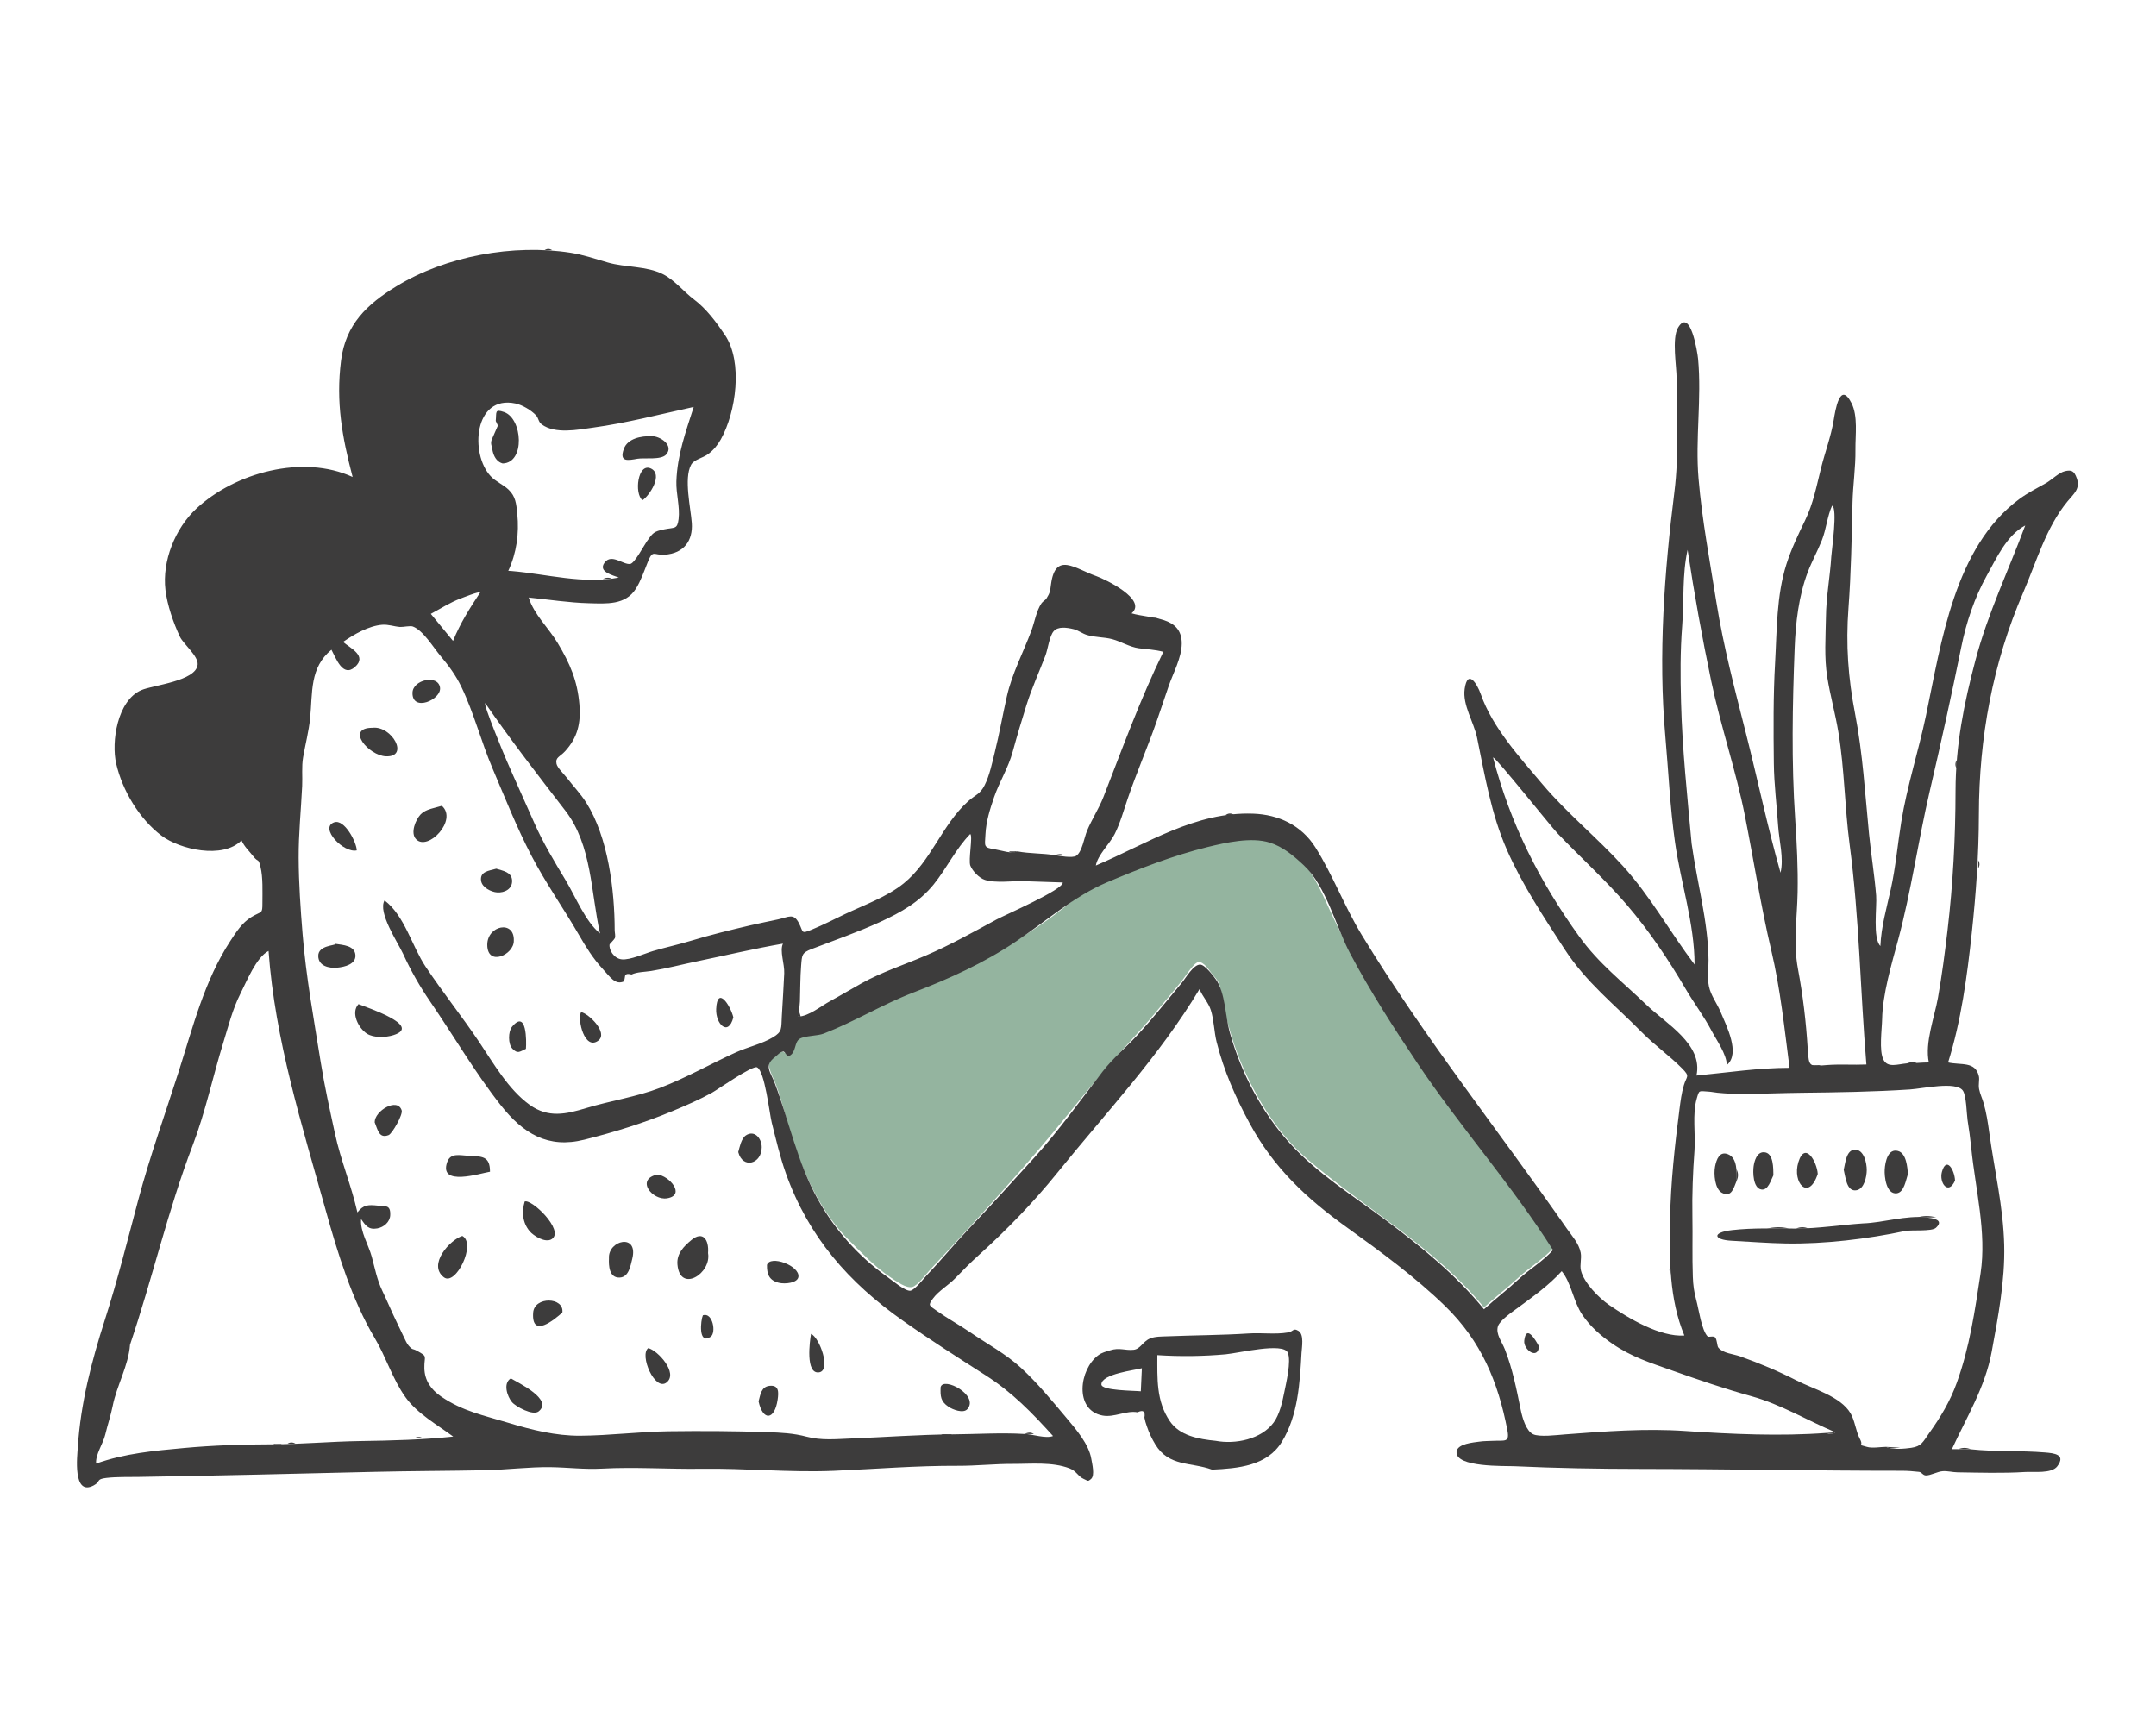 <svg width="318" height="256" viewBox="0 0 318 256" fill="none" xmlns="http://www.w3.org/2000/svg">
<path fill-rule="evenodd" clip-rule="evenodd" d="M229.055 184.104C227.656 185.721 225.592 186.921 224.008 188.4C222.344 189.953 220.539 191.31 218.882 192.844C211.572 183.91 201.559 178.432 192.885 171.019C188.773 167.504 185.743 162.737 183.526 157.845C182.39 155.337 181.55 152.755 180.893 150.083C180.597 148.88 180.307 147.68 180.114 146.46C179.88 144.983 179.819 144.857 178.822 143.704C178.393 143.208 177.562 141.758 176.722 141.918C176.014 142.052 174.721 144.205 174.274 144.737C172.124 147.294 170.041 149.93 167.778 152.388C164.315 156.151 161.163 159.853 157.949 163.84C151.373 171.998 144.28 179.677 137.122 187.353C136.591 187.923 135.353 189.592 134.591 189.816C133.663 190.089 132.156 188.951 131.222 188.316C128.968 186.781 127.191 184.881 125.264 182.979C121.504 179.267 118.957 174.057 117.244 169.099C116.219 166.132 115.552 163.056 114.493 160.098C114.052 158.866 113.053 157.351 113.56 156.278C113.711 155.957 114.673 155.107 115.013 155.042C115.414 154.965 116.083 155.515 116.222 155.477C117.553 155.113 116.814 153.719 117.606 152.97C118.055 152.544 120.338 152.607 121.019 152.373C123.512 151.518 125.747 149.887 128.103 148.914C137.966 144.839 147.949 140.876 156.463 134.222C158.671 132.496 160.139 131.2 162.773 130.084C165.436 128.957 168.113 127.952 170.829 126.968C173.226 126.101 175.636 125.287 178.113 124.666C180.79 123.993 184.588 123.14 187.264 124.007C192.518 125.707 194.214 130.036 196.306 134.603C199.137 140.781 202.56 146.628 206.27 152.315C213.408 163.256 222.089 173.074 229.055 184.104Z" fill="#94B49F"/>
<path fill-rule="evenodd" clip-rule="evenodd" d="M70.832 87.375C70.543 87.228 68.286 88.147 67.907 88.288C66.394 88.849 64.968 89.782 63.542 90.541C64.635 91.871 65.728 93.201 66.82 94.531C67.891 91.904 69.268 89.736 70.832 87.375ZM71.577 103.72C71.205 103.762 74.344 111.304 74.711 112.151C76.044 115.232 77.445 118.282 78.796 121.354C80.106 124.332 81.766 127.071 83.44 129.852C84.871 132.231 86.343 135.922 88.502 137.684C87.139 131.637 87.319 124.683 83.409 119.605C79.356 114.341 75.348 109.2 71.577 103.72ZM229.055 184.373C222.998 174.782 215.416 166.297 209.1 156.877C205.564 151.603 202.122 146.261 199.145 140.647C196.98 136.563 195.634 130.736 192.29 127.613C190.816 126.238 189.242 124.891 187.264 124.275C184.558 123.432 180.831 124.267 178.113 124.934C173.047 126.176 168.098 128.105 163.299 130.131C158.431 132.186 154.279 135.877 149.881 138.842C145.163 142.024 140.056 144.341 134.771 146.37C130.169 148.136 126.074 150.672 121.497 152.45C120.584 152.805 118.723 152.753 117.958 153.215C117.133 153.712 117.458 155.181 116.457 155.723C116.005 155.968 115.855 155.081 115.508 155.096C115.084 155.114 114.697 155.611 114.289 155.927C112.625 157.21 113.644 158.066 114.303 159.832C116.45 165.587 117.604 171.442 120.619 176.875C123.098 181.341 126.645 185.343 130.822 188.299C131.458 188.749 133.529 190.492 134.275 190.376C134.946 190.272 136.312 188.488 136.776 188.003C138.879 185.803 140.801 183.437 142.903 181.234C146.152 177.83 149.279 174.334 152.431 170.883C156.09 166.876 159.329 162.337 162.625 158.056C164.141 156.087 166.093 154.483 167.778 152.657C170.044 150.202 172.125 147.563 174.274 145.005C174.924 144.232 176.014 142.252 177.025 142.275C177.733 142.292 178.981 143.959 179.352 144.482C180.729 146.424 180.723 149.932 181.407 152.356C183.078 158.268 186.091 164.043 190.223 168.605C194.332 173.142 199.595 176.368 204.455 180.015C209.719 183.966 214.707 188.009 218.882 193.112C220.539 191.578 222.344 190.221 224.008 188.668C225.592 187.19 227.657 185.99 229.055 184.373ZM151.092 211.507C152.27 211.519 154.264 212.243 155.317 211.807C152.193 208.35 149.323 205.384 145.37 202.85C141.268 200.221 137.179 197.615 133.195 194.811C125.165 189.159 119.259 182.457 115.905 173.045C115.042 170.621 114.463 168.08 113.83 165.588C113.49 164.246 112.812 157.969 111.66 157.427C110.979 157.106 105.846 160.713 105.033 161.162C103.132 162.213 101.224 163.029 99.258 163.852C95.033 165.621 90.678 166.97 86.198 168.096C80.826 169.447 77.168 167.212 73.84 162.99C70.065 158.201 66.928 152.796 63.476 147.767C61.907 145.479 60.606 143.195 59.447 140.671C58.688 139.02 55.679 134.566 56.719 132.807C59.685 135.065 60.753 139.555 62.773 142.579C65.292 146.348 68.13 149.901 70.661 153.666C72.79 156.832 74.962 160.669 78.106 162.945C80.873 164.947 83.501 164.331 86.478 163.432C90.086 162.341 93.826 161.804 97.362 160.452C101.189 158.988 104.81 156.913 108.543 155.22C110.284 154.431 112.368 153.982 114.008 152.998C115.422 152.151 115.211 151.703 115.315 149.898C115.436 147.793 115.576 145.685 115.669 143.578C115.731 142.161 114.966 140.241 115.485 139.184C111.247 139.919 107.104 140.903 102.895 141.774C100.59 142.251 98.368 142.84 96.04 143.215C95.153 143.357 93.94 143.353 93.145 143.74C92.511 143.558 92.188 143.674 92.175 144.087C92.145 144.311 92.097 144.533 92.031 144.75C90.731 145.342 89.976 144.073 88.848 142.857C87.457 141.356 86.416 139.665 85.395 137.901C83.113 133.957 80.483 130.247 78.371 126.192C76.219 122.058 74.471 117.632 72.647 113.343C70.973 109.409 69.901 105.153 68.051 101.311C67.225 99.597 66.179 98.179 64.957 96.73C63.949 95.534 62.398 92.956 60.893 92.407C60.495 92.261 59.452 92.505 59 92.473C58.098 92.409 57.295 92.078 56.373 92.15C54.376 92.307 52.198 93.57 50.602 94.68C51.634 95.599 54.214 96.717 52.361 98.373C50.562 99.98 49.569 97.096 48.883 95.833C45.651 98.487 46.118 102.146 45.745 105.895C45.55 107.853 45.037 109.78 44.706 111.708C44.468 113.096 44.635 114.531 44.567 115.948C44.393 119.548 44.031 122.994 44.049 126.544C44.068 130.338 44.326 134.003 44.63 137.769C45.141 144.111 46.312 150.455 47.316 156.746C47.881 160.283 48.654 163.719 49.404 167.198C50.256 171.147 51.832 174.887 52.716 178.825C53.616 177.681 54.294 177.675 55.75 177.827C56.87 177.943 57.623 177.677 57.557 179.232C57.515 180.24 56.625 181.01 55.641 181.186C54.357 181.416 53.921 180.775 53.259 179.803C53.105 181.644 54.343 183.569 54.833 185.367C55.296 187.071 55.603 188.742 56.382 190.373C57.142 191.964 57.792 193.533 58.561 195.109C58.915 195.834 59.246 196.57 59.605 197.293C59.786 197.659 59.999 198.164 60.269 198.473C60.903 199.196 60.802 198.845 61.544 199.257C63.16 200.155 62.554 199.932 62.591 201.786C62.628 203.615 63.566 204.959 65.07 205.986C68.261 208.168 71.408 208.775 75.036 209.877C78.416 210.904 81.977 211.785 85.556 211.765C89.939 211.741 94.265 211.166 98.648 211.108C103.485 211.044 108.367 211.07 113.194 211.237C115.182 211.306 117.028 211.394 118.948 211.902C121.177 212.492 123.333 212.258 125.63 212.169C130.531 211.978 135.602 211.599 140.439 211.565C143.922 211.54 147.596 211.297 151.092 211.507ZM278.184 213.407C279.055 213.867 281.008 213.678 281.884 213.55C283.427 213.325 283.593 212.714 284.572 211.338C286.257 208.968 287.625 206.699 288.616 203.954C290.514 198.701 291.289 193.327 292.122 187.832C293.047 181.726 291.357 175.397 290.752 169.332C290.613 167.941 290.423 166.562 290.203 165.182C290.072 164.356 290.037 161.548 289.494 160.833C288.45 159.46 283.597 160.567 281.688 160.692C276.362 161.04 271 161.121 265.676 161.181C262.838 161.214 259.983 161.333 257.173 161.355C255.882 161.365 254.62 161.301 253.324 161.175C252.891 161.133 252.468 161.034 252.032 161.009C250.537 160.927 250.649 160.71 250.263 162.033C249.587 164.352 250.107 167.301 249.929 169.708C249.692 172.923 249.563 176.184 249.622 179.406C249.677 182.384 249.575 185.355 249.686 188.339C249.733 189.575 249.868 190.583 250.193 191.763C250.562 193.097 250.968 196.215 251.886 197.138C251.99 197.244 252.77 196.999 252.977 197.26C253.297 197.664 253.238 198.517 253.457 198.778C254.166 199.622 255.632 199.688 256.695 200.068C259.613 201.108 262.289 202.237 265.039 203.64C267.495 204.894 271.456 205.96 272.934 208.433C273.611 209.566 273.702 211.061 274.325 212.23C275.034 213.563 273.615 212.866 275.353 213.407C276.135 213.65 277.382 213.407 278.184 213.407ZM19.178 198.339C18.957 201.416 17.224 204.346 16.621 207.371C16.339 208.787 15.86 210.179 15.528 211.588C15.21 212.938 14.06 214.538 14.177 215.875C18.42 214.363 22.718 213.983 27.152 213.575C31.355 213.188 35.796 213.035 39.964 213.033C44.211 213.031 48.752 212.616 53.125 212.551C57.699 212.484 62.341 212.366 66.848 211.891C64.491 210.146 61.542 208.507 59.802 206.078C57.91 203.438 56.928 200.13 55.263 197.345C51.922 191.754 49.799 184.817 48.048 178.536C44.513 165.857 40.562 153.412 39.61 140.26C37.798 141.188 36.359 144.788 35.452 146.581C34.294 148.87 33.688 151.352 32.935 153.785C31.385 158.796 30.312 163.991 28.414 168.955C24.786 178.443 22.454 188.666 19.178 198.339ZM249.508 124.441C250.292 130.112 251.938 135.856 252.001 141.595C252.015 142.858 251.801 144.26 252.064 145.505C252.345 146.834 253.259 148.009 253.787 149.272C254.625 151.278 256.746 155.388 254.7 157.087C254.659 155.474 253.183 153.427 252.44 152.017C251.32 149.892 249.848 147.95 248.633 145.878C246.092 141.542 243.243 137.299 239.967 133.476C236.777 129.752 233.099 126.449 229.716 122.903C228.699 121.838 220.544 111.584 220.22 111.727C222.75 121.482 227.05 129.969 232.934 138.137C235.82 142.141 239.282 144.775 242.795 148.167C245.719 150.992 251.232 154.013 250.221 158.641C254.793 158.202 259.335 157.499 263.949 157.499C263.19 151.66 262.609 145.913 261.254 140.17C259.717 133.648 258.675 126.931 257.374 120.352C256.046 113.635 253.793 107.132 252.392 100.428C251.05 94.008 249.898 87.6 248.914 81.109C248.101 84.705 248.401 88.656 248.113 92.326C247.818 96.075 247.846 99.756 247.944 103.527C248.126 110.532 248.873 117.453 249.508 124.441ZM269.32 91.043C269.345 88.045 269.926 85.087 270.106 82.095C270.161 81.178 271.075 74.916 270.222 74.589C269.521 76.118 269.358 78.074 268.721 79.677C268.085 81.279 267.234 82.806 266.624 84.419C265.301 87.914 264.845 91.869 264.703 95.584C264.38 103.989 264.214 112.375 264.779 120.779C265.021 124.381 265.207 127.99 265.14 131.599C265.068 135.571 264.459 139.018 265.198 142.958C265.929 146.858 266.388 150.743 266.632 154.701C266.803 157.479 266.872 157.282 269.522 157.087C271.435 156.945 273.367 157.096 275.283 157.009C274.387 146.182 274.241 135.334 272.81 124.549C272.08 119.047 272.06 113.465 271.153 107.984C270.703 105.261 269.947 102.593 269.512 99.867C269.045 96.939 269.275 93.993 269.32 91.043ZM75.517 84.23C80.619 84.672 86.046 86.197 91.276 85.19C90.414 84.841 88.158 84.359 89.173 82.981C90.205 81.58 91.945 83.357 92.974 83.174C93.609 83.061 95.012 80.407 95.403 79.858C96.291 78.609 96.398 78.391 97.995 78.071C99.543 77.762 99.893 78.097 100.089 76.559C100.314 74.79 99.702 72.802 99.763 70.993C99.893 67.099 101.149 63.685 102.318 60.022C97.351 61.102 92.494 62.384 87.415 63.08C85.244 63.378 81.867 64.065 79.894 62.589C79.382 62.205 79.463 61.687 79.044 61.242C78.34 60.496 77.034 59.724 76.036 59.511C69.893 58.203 69.293 66.961 72.372 70.238C73.143 71.059 74.216 71.465 75.006 72.217C76.059 73.221 76.146 74.278 76.3 75.81C76.588 78.682 76.196 81.566 74.971 84.194L75.517 84.23ZM150.067 125.575C151.881 125.919 153.773 125.84 155.592 126.134C156.238 126.238 158.174 126.602 158.742 126.225C159.61 125.648 159.918 123.533 160.328 122.548C161.049 120.816 162.07 119.304 162.758 117.54C165.568 110.335 168.189 103.101 171.588 96.141C170.286 95.803 169.285 95.79 167.972 95.615C166.604 95.432 165.364 94.624 164.059 94.276C162.819 93.946 161.52 94.03 160.291 93.646C159.614 93.434 159.033 92.964 158.365 92.8C157.302 92.538 156.06 92.385 155.427 93.084C154.779 93.8 154.551 95.764 154.198 96.689C153.259 99.154 152.167 101.533 151.38 104.054C150.669 106.328 149.995 108.578 149.369 110.873C148.709 113.296 147.407 115.293 146.614 117.607C146.011 119.369 145.441 121.17 145.351 123.048C145.264 124.881 144.997 124.997 146.83 125.29C147.755 125.438 149.197 125.988 150.067 125.575ZM269.39 211.352C269.862 211.572 270.308 211.543 270.726 211.264C266.63 209.534 262.647 207.135 258.375 205.949C254.367 204.836 250.472 203.506 246.611 202.136C243.474 201.022 240.654 200.155 237.817 198.195C236.096 197.005 234.566 195.667 233.383 193.929C232.066 191.993 231.773 189.238 230.347 187.494C228.421 189.609 226.16 191.21 223.882 192.89C223.094 193.472 221.203 194.739 220.934 195.638C220.594 196.773 221.505 197.859 221.955 199.008C223.11 201.95 223.674 204.89 224.3 207.949C224.551 209.174 225.093 211.017 226.1 211.531C227.017 211.998 229.672 211.658 230.813 211.571C236.765 211.12 242.612 210.659 248.6 211.069C255.377 211.534 262.631 211.855 269.39 211.352ZM281.279 156.839C282.361 156.843 283.418 156.707 284.495 156.707C283.873 153.802 285.328 150.043 285.843 147.144C286.42 143.9 286.86 140.546 287.244 137.276C288.055 130.389 288.423 123.586 288.433 116.649C288.443 109.936 289.665 103.802 291.377 97.348C293.215 90.418 296.225 84.185 298.714 77.502C295.984 78.945 294.473 82.321 293.038 84.903C291.225 88.167 290.017 91.781 289.277 95.445C287.848 102.514 286.281 109.604 284.633 116.662C282.917 124.01 281.908 131.425 279.941 138.713C278.983 142.267 277.679 146.64 277.606 150.305C277.576 151.821 277.119 154.996 277.807 156.313C278.449 157.545 279.87 156.965 281.279 156.839ZM117.983 147.722C117.926 148.477 117.872 149.194 117.738 149.94C119.237 149.926 121.134 148.371 122.42 147.673C123.985 146.822 125.553 145.885 127.084 145.03C130.04 143.379 133.396 142.292 136.552 140.936C140.178 139.379 143.511 137.497 146.979 135.622C148.19 134.967 156.894 131.193 156.748 130.163C154.837 130.099 152.926 130.035 151.015 129.972C149.376 129.917 146.839 130.288 145.27 129.781C144.411 129.504 143.446 128.482 143.121 127.682C142.8 126.89 143.522 123.248 143.103 123.016C140.964 125.2 139.619 128.102 137.706 130.458C135.593 133.062 132.862 134.582 129.853 135.966C126.529 137.494 123.089 138.678 119.693 139.987C118.26 140.539 118.289 140.856 118.164 142.426C118.025 144.181 118.04 145.962 117.983 147.722ZM290.688 213.764C294.29 214.151 297.982 213.931 301.613 214.232C302.934 214.342 304.766 214.505 303.437 216.278C302.6 217.395 299.919 217.037 298.702 217.114C295.437 217.322 291.98 217.21 288.707 217.162C288.018 217.152 287.257 216.947 286.56 216.993C285.756 217.046 284.794 217.624 284.061 217.62C283.609 217.617 283.448 217.141 283.058 217.097C282.21 217.002 281.362 216.932 280.506 216.933C267.571 216.935 254.813 216.675 241.909 216.661C235.739 216.655 229.47 216.548 223.303 216.259C222.008 216.198 214.632 216.463 214.836 214.131C214.941 212.93 217.349 212.76 218.227 212.633C218.878 212.538 219.553 212.553 220.206 212.518C221.938 212.425 222.697 212.842 222.332 210.946C220.945 203.755 218.461 197.812 213.153 192.642C208.813 188.414 203.587 184.579 198.671 181.048C192.702 176.761 187.859 172.252 184.315 165.692C182.246 161.862 180.513 157.945 179.45 153.709C179.067 152.185 179.058 150.452 178.59 148.983C178.229 147.852 177.407 147.061 176.923 145.889C170.984 155.809 163.113 164.108 155.896 173.051C152.447 177.324 148.513 181.382 144.393 185.1C143.17 186.203 142.029 187.355 140.888 188.542C139.933 189.535 138.418 190.418 137.612 191.521C136.839 192.578 137.029 192.528 138.206 193.367C139.762 194.477 141.476 195.399 143.056 196.481C145.582 198.211 148.339 199.673 150.598 201.755C153.04 204.006 155.174 206.615 157.309 209.153C158.732 210.846 160.599 213.017 160.957 215.156C161.075 215.864 161.525 217.615 160.931 218.134C160.424 218.577 160.475 218.408 159.845 218.138C159.019 217.784 158.776 216.972 157.767 216.584C155.186 215.594 152.062 215.934 149.376 215.922C146.69 215.91 143.981 216.212 141.295 216.201C135.163 216.175 129.161 216.672 123.03 216.938C116.519 217.221 109.927 216.542 103.438 216.639C98.629 216.71 93.693 216.35 88.752 216.617C86.21 216.755 83.714 216.437 81.236 216.401C77.991 216.354 74.659 216.796 71.387 216.859C66.016 216.962 60.71 216.962 55.306 217.091C43.683 217.369 32.122 217.656 20.491 217.84C18.94 217.865 17.241 217.812 15.708 217.987C14.081 218.173 14.921 218.518 13.805 219.104C10.679 220.744 11.401 214.666 11.476 213.47C11.878 207.064 13.504 200.781 15.458 194.7C17.312 188.931 18.818 182.894 20.388 177.001C22.107 170.551 24.346 164.366 26.38 157.979C28.464 151.435 30.16 144.636 33.945 138.835C34.807 137.514 35.698 136.092 37.085 135.259C38.639 134.325 38.706 134.871 38.705 133.162C38.704 131.552 38.803 129.402 38.423 127.866C38.08 126.478 38.133 127.301 37.36 126.304C36.731 125.494 36.073 124.939 35.621 123.955C32.849 126.766 26.503 125.283 23.825 123.259C20.547 120.781 18.05 116.602 17.135 112.621C16.4 109.424 17.302 103.331 20.84 101.794C22.564 101.045 28.899 100.478 29.153 98.036C29.283 96.775 27.054 95.002 26.539 93.918C25.586 91.91 24.67 89.239 24.405 87.037C23.888 82.74 25.839 77.936 28.946 75.033C34.646 69.708 44.676 66.976 52.009 70.354C50.459 64.435 49.524 59.328 50.304 53.171C50.977 47.867 54.106 44.899 58.413 42.257C65.762 37.747 75.756 35.967 84.159 37.279C86.068 37.577 87.9 38.216 89.669 38.724C92.237 39.463 95.312 39.217 97.737 40.418C99.496 41.288 100.831 43.021 102.375 44.178C104.178 45.53 105.677 47.546 106.929 49.411C109.608 53.399 108.561 60.801 106.319 64.804C105.838 65.663 105.244 66.385 104.449 66.972C103.621 67.581 102.358 67.771 101.931 68.562C100.838 70.588 101.892 74.974 102.038 77.163C102.208 79.706 100.923 81.616 98.04 81.818C96.372 81.936 96.319 80.968 95.52 82.959C95.002 84.25 94.532 85.656 93.785 86.839C92.246 89.277 89.425 89.039 86.856 88.973C83.882 88.896 80.952 88.426 77.977 88.13C78.763 90.648 80.914 92.602 82.257 94.846C84.074 97.88 85.167 100.395 85.462 103.929C85.689 106.645 85.2 108.79 83.341 110.811C82.572 111.648 81.89 111.689 82.081 112.654C82.198 113.243 83.216 114.214 83.576 114.684C84.529 115.927 85.636 117.068 86.475 118.396C89.702 123.504 90.656 131.291 90.664 137.237C90.664 137.509 90.809 138.089 90.689 138.371C90.6 138.579 89.923 139.239 89.913 139.296C89.78 140.06 90.526 141.371 91.695 141.501C92.924 141.636 95.174 140.611 96.317 140.275C98.145 139.735 100.01 139.337 101.834 138.783C104.781 137.889 107.715 137.176 110.711 136.475C112.065 136.159 113.426 135.895 114.784 135.599C116.331 135.263 117.05 134.612 117.849 136.186C118.534 137.536 118.108 137.781 119.767 137.101C121.415 136.424 123.025 135.586 124.633 134.823C127.471 133.477 130.85 132.277 133.297 130.29C137.379 126.975 138.891 121.696 142.799 118.179C143.887 117.2 144.536 117.183 145.223 115.826C145.96 114.374 146.34 112.512 146.727 110.95C147.405 108.215 147.887 105.47 148.502 102.737C149.268 99.333 150.924 96.25 152.132 93.003C152.603 91.738 152.847 90.13 153.606 88.993C153.807 88.692 154.192 88.522 154.349 88.272C154.889 87.416 154.883 87.18 155.023 86.15C155.678 81.335 158.552 83.868 161.693 84.972C163.016 85.438 169.299 88.454 166.9 90.461C169.76 91.291 174.341 90.84 174.302 94.939C174.283 97.039 173.027 99.285 172.352 101.251C171.753 102.997 171.175 104.749 170.566 106.492C169.234 110.309 167.617 114.013 166.317 117.842C165.724 119.587 165.235 121.373 164.41 123.02C163.682 124.473 161.92 126.075 161.629 127.663C169.251 124.412 176.302 119.711 184.833 120.01C188.569 120.141 191.959 121.711 194.022 124.996C196.608 129.113 198.31 133.722 200.838 137.877C210.035 152.991 221.003 166.722 231.099 181.211C231.875 182.324 232.872 183.377 233.141 184.753C233.316 185.651 232.976 186.549 233.186 187.411C233.623 189.203 235.83 191.441 237.326 192.471C240.194 194.445 244.857 197.229 248.436 196.983C246.19 191.585 246.22 185.67 246.324 179.912C246.423 174.442 247.015 169.016 247.716 163.602C247.875 162.378 248.013 161.242 248.365 160.055C248.769 158.693 249.324 158.822 248.114 157.598C246.252 155.713 244.037 154.162 242.16 152.253C238.099 148.126 233.938 144.891 230.742 139.962C227.703 135.274 224.497 130.451 222.247 125.317C219.931 120.032 219.006 114.389 217.856 108.792C217.39 106.521 215.688 103.985 216.03 101.614C216.462 98.617 217.852 100.799 218.418 102.412C220.144 107.336 224.187 111.743 227.536 115.703C231.154 119.98 235.578 123.56 239.355 127.713C243.467 132.236 246.284 137.435 249.941 142.264C249.941 136.271 247.895 130.169 247.058 124.241C246.321 119.023 246.09 113.789 245.624 108.548C244.567 96.644 245.481 84.389 246.964 72.57C247.67 66.957 247.27 61.476 247.291 55.844C247.298 54.051 246.556 49.92 247.501 48.329C249.313 45.283 250.369 51.945 250.461 52.938C251.008 58.855 250.026 64.706 250.528 70.598C251.052 76.751 252.19 82.731 253.158 88.812C254.207 95.397 255.915 101.833 257.55 108.291C259.267 115.072 260.71 121.995 262.619 128.722C263.134 126.607 262.412 124.01 262.269 121.856C262.065 118.774 261.667 115.692 261.633 112.602C261.578 107.678 261.54 102.662 261.818 97.761C262.093 92.93 262.01 87.867 263.491 83.213C264.195 81.003 265.226 78.848 266.235 76.767C267.48 74.201 267.92 71.713 268.61 68.984C269.2 66.647 270.064 64.371 270.458 61.987C270.702 60.504 271.385 56.127 273.082 59.443C274.068 61.368 273.642 64.221 273.67 66.289C273.705 68.94 273.299 71.517 273.237 74.157C273.116 79.336 273.029 84.509 272.643 89.68C272.237 95.104 272.591 99.966 273.623 105.311C274.753 111.162 275.083 117.025 275.669 122.948C275.97 126.006 276.479 129.046 276.725 132.109C276.855 133.73 276.188 138.38 277.35 139.535C277.463 136.727 278.267 133.915 278.878 131.178C279.6 127.936 279.892 124.528 280.425 121.239C281.288 115.91 282.962 110.822 284.069 105.553C286.352 94.693 288.249 80.734 297.816 73.625C299.068 72.695 300.443 72.009 301.797 71.243C302.563 70.81 303.701 69.689 304.577 69.493C305.534 69.279 305.933 69.445 306.321 70.555C306.862 72.103 305.873 72.825 304.949 73.949C301.754 77.838 300.389 82.824 298.416 87.385C293.898 97.829 291.899 108.845 291.876 120.134C291.864 126.044 291.456 131.744 290.826 137.618C290.148 143.94 289.255 150.626 287.334 156.707C289.261 157.139 291.351 156.495 291.873 158.734C292.002 159.284 291.77 159.935 291.912 160.651C292.05 161.346 292.382 162.039 292.579 162.723C292.985 164.138 293.199 165.535 293.397 166.989C294.161 172.606 295.472 177.949 295.611 183.645C295.74 188.91 294.709 194.244 293.759 199.408C292.803 204.608 290.059 209.042 287.898 213.745C288.828 213.745 289.758 213.755 290.688 213.764Z" fill="#3D3C3C"/>
<path fill-rule="evenodd" clip-rule="evenodd" d="M168.421 201.809C167.396 202.099 162.45 202.645 162.451 204.197C162.452 205.128 167.391 205.11 168.265 205.211C168.317 204.077 168.369 202.943 168.421 201.809ZM179.338 212.519C182.188 213.061 186.057 212.299 187.88 209.786C188.731 208.612 189.135 206.826 189.412 205.425C189.677 204.089 190.494 200.757 189.938 199.505C189.255 197.968 182.707 199.575 180.8 199.751C177.472 200.058 174.032 200.094 170.703 199.877C170.703 203.315 170.527 206.666 172.549 209.624C174.007 211.759 176.747 212.263 179.338 212.519ZM178.765 216.765C175.668 215.631 172.417 216.368 170.4 213.043C169.889 212.2 169.458 211.293 169.148 210.356C168.997 209.945 168.879 209.525 168.796 209.095C168.953 208.168 168.614 207.907 167.777 208.31C166.136 207.991 164.336 209.118 162.607 208.786C158.413 207.98 159.175 201.973 161.989 199.894C162.545 199.483 163.101 199.369 163.737 199.166C165.14 198.719 165.899 199.218 167.182 199.091C168.219 198.988 168.504 197.901 169.619 197.422C170.348 197.109 171.361 197.133 172.128 197.102C176.142 196.937 180.169 196.938 184.209 196.677C186.093 196.555 188.127 196.853 189.973 196.531C190.837 196.38 190.713 195.805 191.531 196.309C192.378 196.832 192.013 198.764 191.97 199.534C191.722 203.99 191.457 208.768 189.071 212.663C186.887 216.226 182.591 216.591 178.765 216.765Z" fill="#3D3C3C"/>
<path fill-rule="evenodd" clip-rule="evenodd" d="M15.21 217.992C16.207 217.982 17.203 217.971 18.196 217.961C17.198 217.972 16.204 217.982 15.21 217.992Z" fill="#3D3C3C"/>
<path fill-rule="evenodd" clip-rule="evenodd" d="M291.882 123.003C291.88 122.046 291.878 121.089 291.876 120.134C291.878 121.091 291.88 122.047 291.882 123.003Z" fill="#3D3C3C"/>
<path fill-rule="evenodd" clip-rule="evenodd" d="M38.426 126.934C38.423 127.866 38.42 128.798 38.417 129.728C38.419 128.795 38.422 127.864 38.426 126.934Z" fill="#3D3C3C"/>
<path fill-rule="evenodd" clip-rule="evenodd" d="M121.248 216.935C122.041 216.937 122.834 216.938 123.623 216.94C122.829 216.939 122.039 216.937 121.248 216.935Z" fill="#3D3C3C"/>
<path fill-rule="evenodd" clip-rule="evenodd" d="M73.117 216.745C73.909 216.748 74.702 216.75 75.491 216.753C74.697 216.751 73.907 216.748 73.117 216.745Z" fill="#3D3C3C"/>
<path fill-rule="evenodd" clip-rule="evenodd" d="M246.428 178.025C246.394 178.654 246.359 179.283 246.324 179.911C246.359 179.281 246.394 178.653 246.428 178.025Z" fill="#3D3C3C"/>
<path fill-rule="evenodd" clip-rule="evenodd" d="M290.688 213.764C290.075 213.758 289.462 213.751 288.85 213.745C289.465 213.488 290.078 213.5 290.688 213.764Z" fill="#3D3C3C"/>
<path fill-rule="evenodd" clip-rule="evenodd" d="M236.3 216.551C236.74 216.544 237.18 216.537 237.615 216.53C237.174 216.536 236.737 216.543 236.3 216.551Z" fill="#3D3C3C"/>
<path fill-rule="evenodd" clip-rule="evenodd" d="M291.644 130.769C291.654 130.293 291.665 129.817 291.676 129.344C291.665 129.82 291.654 130.294 291.644 130.769Z" fill="#3D3C3C"/>
<path fill-rule="evenodd" clip-rule="evenodd" d="M250.528 70.598C250.491 70.107 250.455 69.617 250.419 69.128C250.455 69.619 250.491 70.108 250.528 70.598Z" fill="#3D3C3C"/>
<path fill-rule="evenodd" clip-rule="evenodd" d="M291.861 124.877C291.866 124.385 291.872 123.893 291.878 123.403C291.872 123.895 291.866 124.386 291.861 124.877Z" fill="#3D3C3C"/>
<path fill-rule="evenodd" clip-rule="evenodd" d="M153.596 215.941C153.987 215.947 154.378 215.952 154.766 215.957C154.374 215.951 153.985 215.946 153.596 215.941Z" fill="#3D3C3C"/>
<path fill-rule="evenodd" clip-rule="evenodd" d="M254.29 216.743C254.672 216.75 255.054 216.758 255.432 216.766C255.049 216.759 254.669 216.751 254.29 216.743Z" fill="#3D3C3C"/>
<path fill-rule="evenodd" clip-rule="evenodd" d="M295.567 182.165C295.54 181.733 295.512 181.302 295.485 180.871C295.513 181.303 295.54 181.734 295.567 182.165Z" fill="#3D3C3C"/>
<path fill-rule="evenodd" clip-rule="evenodd" d="M288.707 217.162C289.018 217.16 289.329 217.158 289.637 217.158C289.325 217.16 289.016 217.161 288.707 217.162Z" fill="#3D3C3C"/>
<path fill-rule="evenodd" clip-rule="evenodd" d="M246.326 216.762C246.634 216.755 246.942 216.747 247.247 216.74C246.938 216.748 246.631 216.755 246.326 216.762Z" fill="#3D3C3C"/>
<path fill-rule="evenodd" clip-rule="evenodd" d="M177.087 216.527C177.426 216.525 177.765 216.523 178.101 216.521C177.761 216.523 177.424 216.525 177.087 216.527Z" fill="#3D3C3C"/>
<path fill-rule="evenodd" clip-rule="evenodd" d="M98.895 216.526C99.217 216.528 99.54 216.53 99.859 216.533C99.535 216.531 99.215 216.529 98.895 216.526Z" fill="#3D3C3C"/>
<path fill-rule="evenodd" clip-rule="evenodd" d="M79.874 216.578C80.203 216.56 80.531 216.541 80.856 216.523C80.527 216.542 80.2 216.56 79.874 216.578Z" fill="#3D3C3C"/>
<path fill-rule="evenodd" clip-rule="evenodd" d="M170.941 91.334C170.452 91.292 169.962 91.25 169.473 91.207C169.963 91.242 170.481 90.952 170.941 91.334Z" fill="#3D3C3C"/>
<path fill-rule="evenodd" clip-rule="evenodd" d="M295.614 213.95C295.131 213.902 294.649 213.853 294.167 213.804C294.65 213.853 295.131 213.902 295.614 213.95Z" fill="#3D3C3C"/>
<path fill-rule="evenodd" clip-rule="evenodd" d="M261.976 94.303C261.944 94.726 261.911 95.149 261.879 95.57C261.911 95.147 261.944 94.725 261.976 94.303Z" fill="#3D3C3C"/>
<path fill-rule="evenodd" clip-rule="evenodd" d="M291.982 111.92C292.015 111.519 292.048 111.119 292.08 110.72C292.048 111.121 292.014 111.52 291.982 111.92Z" fill="#3D3C3C"/>
<path fill-rule="evenodd" clip-rule="evenodd" d="M261.784 100.858C261.749 101.279 261.714 101.701 261.68 102.121C261.715 101.699 261.749 101.278 261.784 100.858Z" fill="#3D3C3C"/>
<path fill-rule="evenodd" clip-rule="evenodd" d="M291.778 128.089C291.775 127.682 291.772 127.274 291.769 126.868C292.032 127.274 292.021 127.681 291.778 128.089Z" fill="#3D3C3C"/>
<path fill-rule="evenodd" clip-rule="evenodd" d="M246.435 186.632C246.432 187.041 246.428 187.45 246.424 187.857C246.154 187.445 246.208 187.038 246.435 186.632Z" fill="#3D3C3C"/>
<path fill-rule="evenodd" clip-rule="evenodd" d="M277.173 139.359C277.126 138.946 277.079 138.532 277.032 138.12C277.079 138.534 277.126 138.947 277.173 139.359Z" fill="#3D3C3C"/>
<path fill-rule="evenodd" clip-rule="evenodd" d="M22.653 101.401C22.333 101.824 21.897 101.534 21.517 101.586C21.896 101.524 22.274 101.463 22.653 101.401Z" fill="#3D3C3C"/>
<path fill-rule="evenodd" clip-rule="evenodd" d="M180.761 196.97C180.357 196.97 179.953 196.971 179.549 196.971C179.954 196.971 180.357 196.97 180.761 196.97Z" fill="#3D3C3C"/>
<path fill-rule="evenodd" clip-rule="evenodd" d="M245.299 103.137C245.336 103.481 245.374 103.824 245.412 104.167C245.374 103.822 245.336 103.48 245.299 103.137Z" fill="#3D3C3C"/>
<path fill-rule="evenodd" clip-rule="evenodd" d="M45.664 69.013C45.258 69.022 44.852 69.03 44.446 69.038C44.848 68.801 45.253 68.733 45.664 69.013Z" fill="#3D3C3C"/>
<path fill-rule="evenodd" clip-rule="evenodd" d="M261.774 106.801C261.747 107.161 261.721 107.521 261.695 107.88C261.721 107.52 261.747 107.16 261.774 106.801Z" fill="#3D3C3C"/>
<path fill-rule="evenodd" clip-rule="evenodd" d="M250.637 62.574C250.669 62.245 250.7 61.917 250.731 61.59C250.699 61.919 250.669 62.247 250.637 62.574Z" fill="#3D3C3C"/>
<path fill-rule="evenodd" clip-rule="evenodd" d="M247.445 61.545C247.414 61.901 247.382 62.258 247.35 62.613C247.382 62.256 247.414 61.9 247.445 61.545Z" fill="#3D3C3C"/>
<path fill-rule="evenodd" clip-rule="evenodd" d="M71.044 37.744C70.63 37.794 70.217 37.844 69.804 37.894C70.217 37.844 70.63 37.794 71.044 37.744Z" fill="#3D3C3C"/>
<path fill-rule="evenodd" clip-rule="evenodd" d="M41.197 69.297C40.773 69.34 40.349 69.384 39.925 69.427C40.349 69.384 40.773 69.34 41.197 69.297Z" fill="#3D3C3C"/>
<path fill-rule="evenodd" clip-rule="evenodd" d="M273.575 70.341C273.601 70.01 273.627 69.678 273.653 69.348C273.627 69.68 273.601 70.011 273.575 70.341Z" fill="#3D3C3C"/>
<path fill-rule="evenodd" clip-rule="evenodd" d="M27.278 125.054C27.522 125.057 27.766 125.061 28.007 125.064C27.762 125.061 27.52 125.057 27.278 125.054Z" fill="#3D3C3C"/>
<path fill-rule="evenodd" clip-rule="evenodd" d="M247.458 165.97C247.433 166.337 247.409 166.704 247.385 167.07C247.409 166.703 247.434 166.336 247.458 165.97Z" fill="#3D3C3C"/>
<path fill-rule="evenodd" clip-rule="evenodd" d="M272.371 94.528C272.361 94.175 272.352 93.821 272.342 93.468C272.352 93.822 272.362 94.175 272.371 94.528Z" fill="#3D3C3C"/>
<path fill-rule="evenodd" clip-rule="evenodd" d="M81.446 36.907C81.069 36.907 80.692 36.907 80.316 36.907C80.693 36.649 81.069 36.655 81.446 36.907Z" fill="#3D3C3C"/>
<path fill-rule="evenodd" clip-rule="evenodd" d="M182.017 120.179C181.605 120.19 181.192 120.2 180.78 120.211C181.185 119.924 181.598 119.917 182.017 120.179Z" fill="#3D3C3C"/>
<path fill-rule="evenodd" clip-rule="evenodd" d="M218.075 215.926C218.319 215.931 218.564 215.937 218.806 215.942C218.56 215.938 218.317 215.932 218.075 215.926Z" fill="#3D3C3C"/>
<path fill-rule="evenodd" clip-rule="evenodd" d="M227.286 216.356C227.53 216.348 227.774 216.339 228.015 216.331C227.77 216.339 227.528 216.348 227.286 216.356Z" fill="#3D3C3C"/>
<path fill-rule="evenodd" clip-rule="evenodd" d="M83.136 216.526C83.391 216.533 83.646 216.539 83.897 216.545C83.641 216.539 83.389 216.533 83.136 216.526Z" fill="#3D3C3C"/>
<path fill-rule="evenodd" clip-rule="evenodd" d="M295.356 178.071C295.319 177.721 295.283 177.371 295.247 177.023C295.283 177.373 295.319 177.722 295.356 178.071Z" fill="#3D3C3C"/>
<path fill-rule="evenodd" clip-rule="evenodd" d="M262.086 119.105C262.115 119.438 262.144 119.772 262.172 120.103C262.143 119.769 262.114 119.437 262.086 119.105Z" fill="#3D3C3C"/>
<path fill-rule="evenodd" clip-rule="evenodd" d="M274.889 113.381C274.85 113.028 274.81 112.674 274.771 112.322C274.81 112.676 274.85 113.029 274.889 113.381Z" fill="#3D3C3C"/>
<path fill-rule="evenodd" clip-rule="evenodd" d="M85.203 216.737C85.46 216.733 85.717 216.729 85.971 216.726C85.713 216.73 85.458 216.733 85.203 216.737Z" fill="#3D3C3C"/>
<path fill-rule="evenodd" clip-rule="evenodd" d="M178.765 216.765C179.015 216.753 179.265 216.742 179.512 216.731C179.261 216.743 179.013 216.754 178.765 216.765Z" fill="#3D3C3C"/>
<path fill-rule="evenodd" clip-rule="evenodd" d="M272.799 87.57C272.788 87.211 272.777 86.853 272.766 86.496C272.777 86.854 272.788 87.212 272.799 87.57Z" fill="#3D3C3C"/>
<path fill-rule="evenodd" clip-rule="evenodd" d="M60.842 216.971C61.092 216.969 61.343 216.967 61.59 216.965C61.338 216.968 61.09 216.969 60.842 216.971Z" fill="#3D3C3C"/>
<path fill-rule="evenodd" clip-rule="evenodd" d="M272.695 216.967C272.952 216.97 273.21 216.973 273.465 216.975C273.205 216.973 272.95 216.97 272.695 216.967Z" fill="#3D3C3C"/>
<path fill-rule="evenodd" clip-rule="evenodd" d="M278.259 216.937C278.508 216.954 278.756 216.972 279.002 216.989C278.752 216.972 278.505 216.954 278.259 216.937Z" fill="#3D3C3C"/>
<path fill-rule="evenodd" clip-rule="evenodd" d="M280.506 216.932C280.759 216.94 281.013 216.947 281.263 216.953C281.009 216.945 280.757 216.939 280.506 216.932Z" fill="#3D3C3C"/>
<path fill-rule="evenodd" clip-rule="evenodd" d="M292.044 114.801C292.027 114.449 292.011 114.096 291.994 113.745C292.011 114.098 292.027 114.45 292.044 114.801Z" fill="#3D3C3C"/>
<path fill-rule="evenodd" clip-rule="evenodd" d="M122.006 212.315C122.776 212.275 123.547 212.235 124.318 212.194C123.547 212.235 122.776 212.275 122.006 212.315Z" fill="#3D3C3C"/>
<path fill-rule="evenodd" clip-rule="evenodd" d="M75.517 84.23C76.186 84.288 76.855 84.346 77.523 84.404C76.854 84.346 76.185 84.288 75.517 84.23Z" fill="#3D3C3C"/>
<path fill-rule="evenodd" clip-rule="evenodd" d="M264.379 113.311C264.4 113.95 264.421 114.588 264.442 115.224C264.421 114.586 264.4 113.949 264.379 113.311Z" fill="#3D3C3C"/>
<path fill-rule="evenodd" clip-rule="evenodd" d="M278.184 213.406C278.882 213.449 279.58 213.491 280.278 213.533C279.576 213.565 278.863 213.765 278.184 213.406Z" fill="#3D3C3C"/>
<path fill-rule="evenodd" clip-rule="evenodd" d="M274.051 137.909C274.057 137.3 274.062 136.691 274.067 136.084C274.062 136.693 274.057 137.301 274.051 137.909Z" fill="#3D3C3C"/>
<path fill-rule="evenodd" clip-rule="evenodd" d="M272.264 157.038C272.877 157.046 273.49 157.055 274.102 157.063C273.489 157.054 272.877 157.046 272.264 157.038Z" fill="#3D3C3C"/>
<path fill-rule="evenodd" clip-rule="evenodd" d="M118.027 146.334C118.012 146.798 117.997 147.262 117.982 147.724C117.998 147.259 118.013 146.797 118.027 146.334Z" fill="#3D3C3C"/>
<path fill-rule="evenodd" clip-rule="evenodd" d="M282.461 126.687C282.436 127.148 282.411 127.61 282.387 128.069C282.412 127.607 282.437 127.147 282.461 126.687Z" fill="#3D3C3C"/>
<path fill-rule="evenodd" clip-rule="evenodd" d="M269.39 211.352C269.836 211.322 270.281 211.292 270.726 211.263C270.391 211.531 270.054 211.553 269.39 211.352Z" fill="#3D3C3C"/>
<path fill-rule="evenodd" clip-rule="evenodd" d="M266.407 150.993C266.438 151.49 266.468 151.988 266.498 152.484C266.468 151.986 266.438 151.49 266.407 150.993Z" fill="#3D3C3C"/>
<path fill-rule="evenodd" clip-rule="evenodd" d="M99.748 72.431C99.753 71.951 99.758 71.47 99.763 70.991C99.758 71.472 99.753 71.952 99.748 72.431Z" fill="#3D3C3C"/>
<path fill-rule="evenodd" clip-rule="evenodd" d="M266.946 157.139L268.608 157.102C268.06 157.367 267.506 157.377 266.946 157.139Z" fill="#3D3C3C"/>
<path fill-rule="evenodd" clip-rule="evenodd" d="M282.273 160.686C281.881 160.69 281.49 160.693 281.1 160.697C281.493 160.694 281.883 160.69 282.273 160.686Z" fill="#3D3C3C"/>
<path fill-rule="evenodd" clip-rule="evenodd" d="M138.812 211.543C139.354 211.55 139.897 211.557 140.439 211.564C139.893 211.838 139.35 211.877 138.812 211.543Z" fill="#3D3C3C"/>
<path fill-rule="evenodd" clip-rule="evenodd" d="M36.656 213.141C37.206 213.092 37.757 213.043 38.307 212.993C37.757 213.043 37.206 213.092 36.656 213.141Z" fill="#3D3C3C"/>
<path fill-rule="evenodd" clip-rule="evenodd" d="M264.57 117.411C264.597 117.91 264.624 118.41 264.651 118.908C264.624 118.408 264.597 117.909 264.57 117.411Z" fill="#3D3C3C"/>
<path fill-rule="evenodd" clip-rule="evenodd" d="M88.896 85.403C89.36 85.174 89.828 85.136 90.3 85.378C89.832 85.386 89.364 85.395 88.896 85.403Z" fill="#3D3C3C"/>
<path fill-rule="evenodd" clip-rule="evenodd" d="M249.393 123.179C249.431 123.601 249.469 124.022 249.508 124.442C249.469 124.02 249.431 123.6 249.393 123.179Z" fill="#3D3C3C"/>
<path fill-rule="evenodd" clip-rule="evenodd" d="M288.588 113.346C288.35 112.934 288.358 112.524 288.6 112.118C288.596 112.528 288.592 112.937 288.588 113.346Z" fill="#3D3C3C"/>
<path fill-rule="evenodd" clip-rule="evenodd" d="M264.646 99.033C264.646 99.45 264.647 99.868 264.647 100.283C264.646 99.865 264.646 99.45 264.646 99.033Z" fill="#3D3C3C"/>
<path fill-rule="evenodd" clip-rule="evenodd" d="M281.279 156.839C281.757 156.693 282.234 156.486 282.71 156.844C282.233 156.842 281.756 156.841 281.279 156.839Z" fill="#3D3C3C"/>
<path fill-rule="evenodd" clip-rule="evenodd" d="M126.943 212.126C127.423 212.082 127.904 212.037 128.384 211.992C127.904 212.037 127.423 212.082 126.943 212.126Z" fill="#3D3C3C"/>
<path fill-rule="evenodd" clip-rule="evenodd" d="M61.06 212.127C61.5 211.934 61.939 211.832 62.373 212.142C61.935 212.137 61.497 212.132 61.06 212.127Z" fill="#3D3C3C"/>
<path fill-rule="evenodd" clip-rule="evenodd" d="M151.092 211.506C151.563 211.301 152.033 211.188 152.497 211.521C152.029 211.516 151.56 211.511 151.092 211.506Z" fill="#3D3C3C"/>
<path fill-rule="evenodd" clip-rule="evenodd" d="M46.318 150.613C46.353 151.038 46.389 151.463 46.424 151.887C46.388 151.461 46.353 151.037 46.318 150.613Z" fill="#3D3C3C"/>
<path fill-rule="evenodd" clip-rule="evenodd" d="M155.592 126.134C156.055 125.965 156.516 125.877 156.971 126.159C156.511 126.15 156.051 126.142 155.592 126.134Z" fill="#3D3C3C"/>
<path fill-rule="evenodd" clip-rule="evenodd" d="M264.563 138.784C264.589 139.2 264.614 139.615 264.64 140.03C264.614 139.614 264.588 139.199 264.563 138.784Z" fill="#3D3C3C"/>
<path fill-rule="evenodd" clip-rule="evenodd" d="M46.019 101.302C45.98 101.637 45.942 101.972 45.904 102.304C45.942 101.969 45.98 101.636 46.019 101.302Z" fill="#3D3C3C"/>
<path fill-rule="evenodd" clip-rule="evenodd" d="M19.178 198.339C19.154 198.665 19.131 198.99 19.107 199.314C19.132 198.988 19.155 198.663 19.178 198.339Z" fill="#3D3C3C"/>
<path fill-rule="evenodd" clip-rule="evenodd" d="M274.257 140.983C274.231 140.646 274.205 140.309 274.179 139.974C274.205 140.311 274.231 140.647 274.257 140.983Z" fill="#3D3C3C"/>
<path fill-rule="evenodd" clip-rule="evenodd" d="M240.533 210.878C240.946 210.881 241.358 210.884 241.771 210.886C241.358 210.884 240.945 210.881 240.533 210.878Z" fill="#3D3C3C"/>
<path fill-rule="evenodd" clip-rule="evenodd" d="M117.871 149.2C117.948 149.445 118.025 149.691 118.102 149.936C117.587 150.06 117.51 149.815 117.871 149.2Z" fill="#3D3C3C"/>
<path fill-rule="evenodd" clip-rule="evenodd" d="M148.81 125.58C149.229 125.578 149.648 125.576 150.067 125.574C149.649 125.773 149.23 125.91 148.81 125.58Z" fill="#3D3C3C"/>
<path fill-rule="evenodd" clip-rule="evenodd" d="M46.553 152.625C46.567 152.996 46.581 153.368 46.595 153.738C46.58 153.367 46.566 152.996 46.553 152.625Z" fill="#3D3C3C"/>
<path fill-rule="evenodd" clip-rule="evenodd" d="M50.987 212.534C51.391 212.533 51.796 212.533 52.2 212.533C51.795 212.533 51.391 212.533 50.987 212.534Z" fill="#3D3C3C"/>
<path fill-rule="evenodd" clip-rule="evenodd" d="M250.41 156.542C250.425 156.884 250.44 157.226 250.455 157.566C250.441 157.223 250.425 156.882 250.41 156.542Z" fill="#3D3C3C"/>
<path fill-rule="evenodd" clip-rule="evenodd" d="M42.398 212.951C42.796 212.687 43.195 212.71 43.594 212.946C43.196 212.948 42.797 212.949 42.398 212.951Z" fill="#3D3C3C"/>
<path fill-rule="evenodd" clip-rule="evenodd" d="M52.872 96.524C52.894 96.873 52.915 97.222 52.938 97.569C52.916 97.22 52.894 96.872 52.872 96.524Z" fill="#3D3C3C"/>
<path fill-rule="evenodd" clip-rule="evenodd" d="M40.329 212.987C40.742 212.988 41.156 212.99 41.569 212.992C41.154 213.274 40.741 213.287 40.329 212.987Z" fill="#3D3C3C"/>
<path fill-rule="evenodd" clip-rule="evenodd" d="M269.32 91.043C269.323 90.688 269.326 90.334 269.329 89.98C269.326 90.335 269.323 90.689 269.32 91.043Z" fill="#3D3C3C"/>
<path fill-rule="evenodd" clip-rule="evenodd" d="M79.466 84.84C79.862 84.891 80.257 84.943 80.652 84.995C80.257 84.943 79.861 84.891 79.466 84.84Z" fill="#3D3C3C"/>
<path fill-rule="evenodd" clip-rule="evenodd" d="M44.558 115.453C44.563 115.784 44.569 116.115 44.575 116.445C44.57 116.113 44.564 115.783 44.558 115.453Z" fill="#3D3C3C"/>
<path fill-rule="evenodd" clip-rule="evenodd" d="M271.983 115.405C271.961 115.067 271.939 114.73 271.918 114.394C271.939 114.732 271.961 115.069 271.983 115.405Z" fill="#3D3C3C"/>
<path fill-rule="evenodd" clip-rule="evenodd" d="M179.719 212.591C180.207 212.635 180.695 212.68 181.183 212.724C180.695 212.679 180.207 212.635 179.719 212.591Z" fill="#3D3C3C"/>
<path fill-rule="evenodd" clip-rule="evenodd" d="M178.088 199.955C177.824 199.959 177.561 199.963 177.299 199.969C177.564 199.965 177.826 199.96 178.088 199.955Z" fill="#3D3C3C"/>
<path fill-rule="evenodd" clip-rule="evenodd" d="M178.11 212.398C178.519 212.438 178.929 212.479 179.338 212.519C178.929 212.478 178.519 212.438 178.11 212.398Z" fill="#3D3C3C"/>
<path fill-rule="evenodd" clip-rule="evenodd" d="M104.434 184.828C104.967 187.838 100.289 190.781 99.918 186.503C99.783 184.938 100.829 183.838 102.001 182.881C103.664 181.524 104.592 182.824 104.434 184.828Z" fill="#3D3C3C"/>
<path fill-rule="evenodd" clip-rule="evenodd" d="M52.874 148.105C53.976 148.556 62.395 151.3 58.022 152.68C56.864 153.045 55.114 153.1 54.111 152.456C52.904 151.682 51.686 149.396 52.874 148.105Z" fill="#3D3C3C"/>
<path fill-rule="evenodd" clip-rule="evenodd" d="M54.946 107.345C57.804 107.013 60.437 111.706 56.913 111.554C54.349 111.443 50.9 107.345 54.946 107.345Z" fill="#3D3C3C"/>
<path fill-rule="evenodd" clip-rule="evenodd" d="M65.168 118.852C67.555 120.934 63.132 125.594 61.376 123.79C60.479 122.869 61.306 120.885 62.046 120.114C62.806 119.323 64.157 119.175 65.168 118.852Z" fill="#3D3C3C"/>
<path fill-rule="evenodd" clip-rule="evenodd" d="M72.272 172.826C70.864 173.05 64.669 175.074 65.961 171.397C66.453 169.995 67.828 170.411 69.084 170.475C71.109 170.579 72.272 170.482 72.272 172.826Z" fill="#3D3C3C"/>
<path fill-rule="evenodd" clip-rule="evenodd" d="M68.192 182.297C70.3 183.425 67.218 189.739 65.47 188.396C63.045 186.531 66.362 182.864 68.192 182.297Z" fill="#3D3C3C"/>
<path fill-rule="evenodd" clip-rule="evenodd" d="M77.389 177.221C78.415 176.803 83.249 181.452 81.409 182.746C80.465 183.409 78.678 182.272 78.11 181.587C77.044 180.302 76.947 178.716 77.389 177.221Z" fill="#3D3C3C"/>
<path fill-rule="evenodd" clip-rule="evenodd" d="M49.499 139.215C50.547 139.387 52.357 139.441 52.425 140.914C52.484 142.209 50.861 142.628 49.719 142.73C48.533 142.835 46.964 142.5 46.941 141.01C46.917 139.402 49.462 139.499 49.499 139.215Z" fill="#3D3C3C"/>
<path fill-rule="evenodd" clip-rule="evenodd" d="M75.345 203.305C76.461 203.983 81.667 206.422 79.436 208.185C78.6 208.844 76.069 207.482 75.499 206.79C74.819 205.963 74.154 204.027 75.345 203.305Z" fill="#3D3C3C"/>
<path fill-rule="evenodd" clip-rule="evenodd" d="M89.818 185.601C89.657 182.908 94.2 181.836 93.258 185.659C92.993 186.737 92.736 188.373 91.403 188.435C89.828 188.509 89.771 186.646 89.818 185.601Z" fill="#3D3C3C"/>
<path fill-rule="evenodd" clip-rule="evenodd" d="M75.783 138.771C75.814 140.814 71.9 142.616 71.87 139.378C71.843 136.484 75.929 135.637 75.783 138.771Z" fill="#3D3C3C"/>
<path fill-rule="evenodd" clip-rule="evenodd" d="M73.198 128.132C74.162 128.442 75.444 128.603 75.529 129.828C75.619 131.125 74.414 131.702 73.33 131.629C72.441 131.57 71.126 130.912 70.964 129.947C70.728 128.531 72.109 128.439 73.198 128.132Z" fill="#3D3C3C"/>
<path fill-rule="evenodd" clip-rule="evenodd" d="M55.263 165.534C55.247 163.848 58.625 161.822 59.247 163.778C59.446 164.404 57.854 167.211 57.324 167.421C55.923 167.977 55.727 166.681 55.263 165.534Z" fill="#3D3C3C"/>
<path fill-rule="evenodd" clip-rule="evenodd" d="M82.946 193.591C81.805 194.613 78.38 197.483 78.636 193.63C78.8 191.169 83.247 191.297 82.946 193.591Z" fill="#3D3C3C"/>
<path fill-rule="evenodd" clip-rule="evenodd" d="M138.738 204.603C139.112 202.983 144.47 205.794 142.682 207.84C142.082 208.527 140.513 207.906 139.91 207.499C138.716 206.693 138.69 205.949 138.738 204.603Z" fill="#3D3C3C"/>
<path fill-rule="evenodd" clip-rule="evenodd" d="M108.888 169.924C109.097 169.202 109.329 167.924 110.018 167.463C111.265 166.63 112.35 167.888 112.351 169.213C112.351 171.686 109.536 172.467 108.888 169.924Z" fill="#3D3C3C"/>
<path fill-rule="evenodd" clip-rule="evenodd" d="M95.61 198.84C97.001 199.159 100.098 202.54 98.302 203.92C96.573 205.247 94.274 199.85 95.61 198.84Z" fill="#3D3C3C"/>
<path fill-rule="evenodd" clip-rule="evenodd" d="M96.934 173.245C98.722 173.388 101.181 176.284 98.401 176.745C96.226 177.105 93.697 173.955 96.934 173.245Z" fill="#3D3C3C"/>
<path fill-rule="evenodd" clip-rule="evenodd" d="M113.126 186.573C113.574 185.062 118.01 186.681 117.761 188.344C117.628 189.229 115.815 189.437 114.861 189.203C113.458 188.858 113.094 187.938 113.126 186.573Z" fill="#3D3C3C"/>
<path fill-rule="evenodd" clip-rule="evenodd" d="M60.84 102.192C60.872 100.239 64.625 99.442 64.9 101.411C65.149 103.189 60.793 105.081 60.84 102.192Z" fill="#3D3C3C"/>
<path fill-rule="evenodd" clip-rule="evenodd" d="M111.886 206.699C112.156 205.717 112.273 204.534 113.5 204.405C114.904 204.257 114.863 205.334 114.698 206.45C114.248 209.487 112.532 209.639 111.886 206.699Z" fill="#3D3C3C"/>
<path fill-rule="evenodd" clip-rule="evenodd" d="M52.617 125.43C50.66 125.871 47.077 122.103 49.267 121.295C50.811 120.724 52.617 124.293 52.617 125.43Z" fill="#3D3C3C"/>
<path fill-rule="evenodd" clip-rule="evenodd" d="M77.572 154.701C76.577 155.17 76.347 155.454 75.582 154.685C74.916 154.015 74.946 152.148 75.517 151.451C77.707 148.781 77.656 153.621 77.572 154.701Z" fill="#3D3C3C"/>
<path fill-rule="evenodd" clip-rule="evenodd" d="M85.697 149.287C86.735 149.419 89.821 152.346 88.214 153.509C86.245 154.934 85.131 150.47 85.697 149.287Z" fill="#3D3C3C"/>
<path fill-rule="evenodd" clip-rule="evenodd" d="M108.165 150.058C107.41 152.965 105.526 151.009 105.633 148.809C105.804 145.286 107.757 148.354 108.165 150.058Z" fill="#3D3C3C"/>
<path fill-rule="evenodd" clip-rule="evenodd" d="M119.622 196.744C120.899 197.272 122.632 202.154 120.808 202.416C118.759 202.71 119.442 197.76 119.622 196.744Z" fill="#3D3C3C"/>
<path fill-rule="evenodd" clip-rule="evenodd" d="M103.673 194.001C105.134 193.508 105.67 196.59 104.82 197.163C102.952 198.423 103.346 194.728 103.673 194.001Z" fill="#3D3C3C"/>
<path fill-rule="evenodd" clip-rule="evenodd" d="M89.818 185.601C89.799 186.011 89.781 186.42 89.762 186.827C89.78 186.417 89.799 186.009 89.818 185.601Z" fill="#3D3C3C"/>
<path fill-rule="evenodd" clip-rule="evenodd" d="M138.738 204.603C138.723 205.023 138.708 205.443 138.692 205.86C138.706 205.44 138.722 205.022 138.738 204.603Z" fill="#3D3C3C"/>
<path fill-rule="evenodd" clip-rule="evenodd" d="M113.126 186.573C113.118 186.929 113.109 187.285 113.1 187.639C113.108 187.282 113.117 186.927 113.126 186.573Z" fill="#3D3C3C"/>
<path fill-rule="evenodd" clip-rule="evenodd" d="M274.764 180.447C277.794 180.35 281.174 179.209 284.151 179.572C284.971 179.672 286.857 179.879 285.544 181.094C284.916 181.675 281.91 181.375 281 181.568C275.437 182.746 269.122 183.505 263.419 183.407C260.749 183.361 258.059 183.147 255.39 183.006C252.723 182.865 252.461 181.781 255.462 181.437C258.578 181.079 261.776 181.212 264.909 181.208C268.202 181.203 271.478 180.667 274.764 180.447Z" fill="#3D3C3C"/>
<path fill-rule="evenodd" clip-rule="evenodd" d="M281.416 173.148C281.124 173.978 280.868 175.883 279.751 176.008C278.186 176.183 277.926 173.496 277.984 172.513C278.054 171.327 278.481 169.357 279.955 169.768C281.2 170.114 281.325 172.198 281.416 173.148Z" fill="#3D3C3C"/>
<path fill-rule="evenodd" clip-rule="evenodd" d="M271.941 172.54C272.17 171.651 272.282 169.646 273.54 169.578C274.945 169.502 275.346 171.591 275.337 172.591C275.328 173.541 274.976 175.336 273.857 175.555C272.34 175.853 272.205 173.555 271.941 172.54Z" fill="#3D3C3C"/>
<path fill-rule="evenodd" clip-rule="evenodd" d="M256.162 174.134C255.707 175.203 255.406 176.675 253.997 175.946C252.907 175.383 252.755 173.11 252.961 172.07C253.173 170.992 253.624 169.756 254.863 170.241C256.291 170.8 256.147 172.958 256.162 174.134Z" fill="#3D3C3C"/>
<path fill-rule="evenodd" clip-rule="evenodd" d="M268.111 173.147C266.768 177.219 264.318 174.464 265.249 171.425C266.221 168.248 267.988 171.333 268.111 173.147Z" fill="#3D3C3C"/>
<path fill-rule="evenodd" clip-rule="evenodd" d="M261.567 173.349C261.194 174.066 260.798 175.612 259.792 175.449C258.56 175.25 258.52 172.878 258.655 171.994C258.773 171.221 259.12 169.932 260.152 169.949C261.643 169.973 261.543 172.421 261.567 173.349Z" fill="#3D3C3C"/>
<path fill-rule="evenodd" clip-rule="evenodd" d="M288.358 174.131C287.359 176.374 285.983 174.441 286.424 172.848C287.076 170.486 288.302 172.579 288.358 174.131Z" fill="#3D3C3C"/>
<path fill-rule="evenodd" clip-rule="evenodd" d="M263.873 181.211C262.781 181.206 261.689 181.202 260.597 181.198C261.69 180.992 262.782 180.912 263.873 181.211Z" fill="#3D3C3C"/>
<path fill-rule="evenodd" clip-rule="evenodd" d="M285.572 179.563C284.624 179.569 283.678 179.575 282.731 179.581C283.676 179.298 284.623 179.291 285.572 179.563Z" fill="#3D3C3C"/>
<path fill-rule="evenodd" clip-rule="evenodd" d="M274.764 180.447C274.006 180.498 273.248 180.548 272.491 180.599C273.249 180.548 274.006 180.498 274.764 180.447Z" fill="#3D3C3C"/>
<path fill-rule="evenodd" clip-rule="evenodd" d="M256.162 174.134C256.155 173.59 256.148 173.046 256.141 172.503C256.421 173.044 256.402 173.588 256.162 174.134Z" fill="#3D3C3C"/>
<path fill-rule="evenodd" clip-rule="evenodd" d="M262.104 183.396C262.543 183.4 262.983 183.403 263.419 183.407C262.978 183.403 262.541 183.4 262.104 183.396Z" fill="#3D3C3C"/>
<path fill-rule="evenodd" clip-rule="evenodd" d="M254.723 183.006C255.168 183.006 255.613 183.006 256.055 183.006C255.608 183.006 255.165 183.006 254.723 183.006Z" fill="#3D3C3C"/>
<path fill-rule="evenodd" clip-rule="evenodd" d="M258.372 181.258C257.753 181.308 257.134 181.359 256.516 181.41C257.135 181.359 257.753 181.308 258.372 181.258Z" fill="#3D3C3C"/>
<path fill-rule="evenodd" clip-rule="evenodd" d="M266.742 181.204C266.131 181.205 265.52 181.206 264.909 181.208C265.52 180.95 266.131 180.943 266.742 181.204Z" fill="#3D3C3C"/>
<path fill-rule="evenodd" clip-rule="evenodd" d="M261.567 173.349C261.552 172.782 261.537 172.215 261.523 171.648C261.538 172.216 261.553 172.783 261.567 173.349Z" fill="#3D3C3C"/>
<path fill-rule="evenodd" clip-rule="evenodd" d="M252.961 172.07C252.958 172.623 252.954 173.176 252.95 173.727C252.953 173.174 252.957 172.622 252.961 172.07Z" fill="#3D3C3C"/>
<path fill-rule="evenodd" clip-rule="evenodd" d="M278.238 180.241C277.697 180.29 277.157 180.339 276.617 180.388C277.158 180.339 277.698 180.29 278.238 180.241Z" fill="#3D3C3C"/>
<path fill-rule="evenodd" clip-rule="evenodd" d="M288.358 174.131C288.341 173.647 288.323 173.164 288.306 172.682C288.324 173.165 288.341 173.648 288.358 174.131Z" fill="#3D3C3C"/>
<path fill-rule="evenodd" clip-rule="evenodd" d="M265.369 183.412C265.745 183.405 266.121 183.397 266.494 183.391C266.116 183.398 265.743 183.405 265.369 183.412Z" fill="#3D3C3C"/>
<path fill-rule="evenodd" clip-rule="evenodd" d="M281.416 173.148C281.383 172.8 281.349 172.453 281.317 172.107C281.35 172.454 281.383 172.801 281.416 173.148Z" fill="#3D3C3C"/>
<path fill-rule="evenodd" clip-rule="evenodd" d="M268.111 173.148C268.087 172.791 268.062 172.434 268.038 172.078C268.063 172.435 268.087 172.792 268.111 173.148Z" fill="#3D3C3C"/>
<path fill-rule="evenodd" clip-rule="evenodd" d="M74.145 68.36C72.666 67.972 72.388 65.893 72.626 64.617C72.896 64.001 73.165 63.386 73.435 62.771C73.329 62.543 73.224 62.316 73.119 62.088C73.254 60.821 72.908 60.27 74.365 60.784C77.07 61.738 77.502 68.263 74.145 68.36Z" fill="#3D3C3C"/>
<path fill-rule="evenodd" clip-rule="evenodd" d="M96.042 64.341C97.261 64.245 99.474 65.664 98.261 67.037C97.51 67.888 95.033 67.486 94.023 67.663C92.683 67.899 91.285 68.221 92.01 66.214C92.579 64.638 94.612 64.3 96.042 64.341Z" fill="#3D3C3C"/>
<path fill-rule="evenodd" clip-rule="evenodd" d="M94.76 73.781C93.522 72.789 94.074 68.267 95.958 69.081C97.896 69.918 95.793 73.129 94.76 73.781Z" fill="#3D3C3C"/>
<path fill-rule="evenodd" clip-rule="evenodd" d="M72.626 64.617C72.626 65.092 72.626 65.568 72.625 66.042C72.367 65.565 72.375 65.091 72.626 64.617Z" fill="#3D3C3C"/>
<path fill-rule="evenodd" clip-rule="evenodd" d="M74.145 68.36C74.397 68.353 74.65 68.346 74.899 68.339C74.645 68.347 74.395 68.354 74.145 68.36Z" fill="#3D3C3C"/>
<path fill-rule="evenodd" clip-rule="evenodd" d="M226.988 198.572C226.872 200.628 224.664 199.108 224.821 197.732C225.105 195.235 226.517 197.703 226.988 198.572Z" fill="#3D3C3C"/>
</svg>
